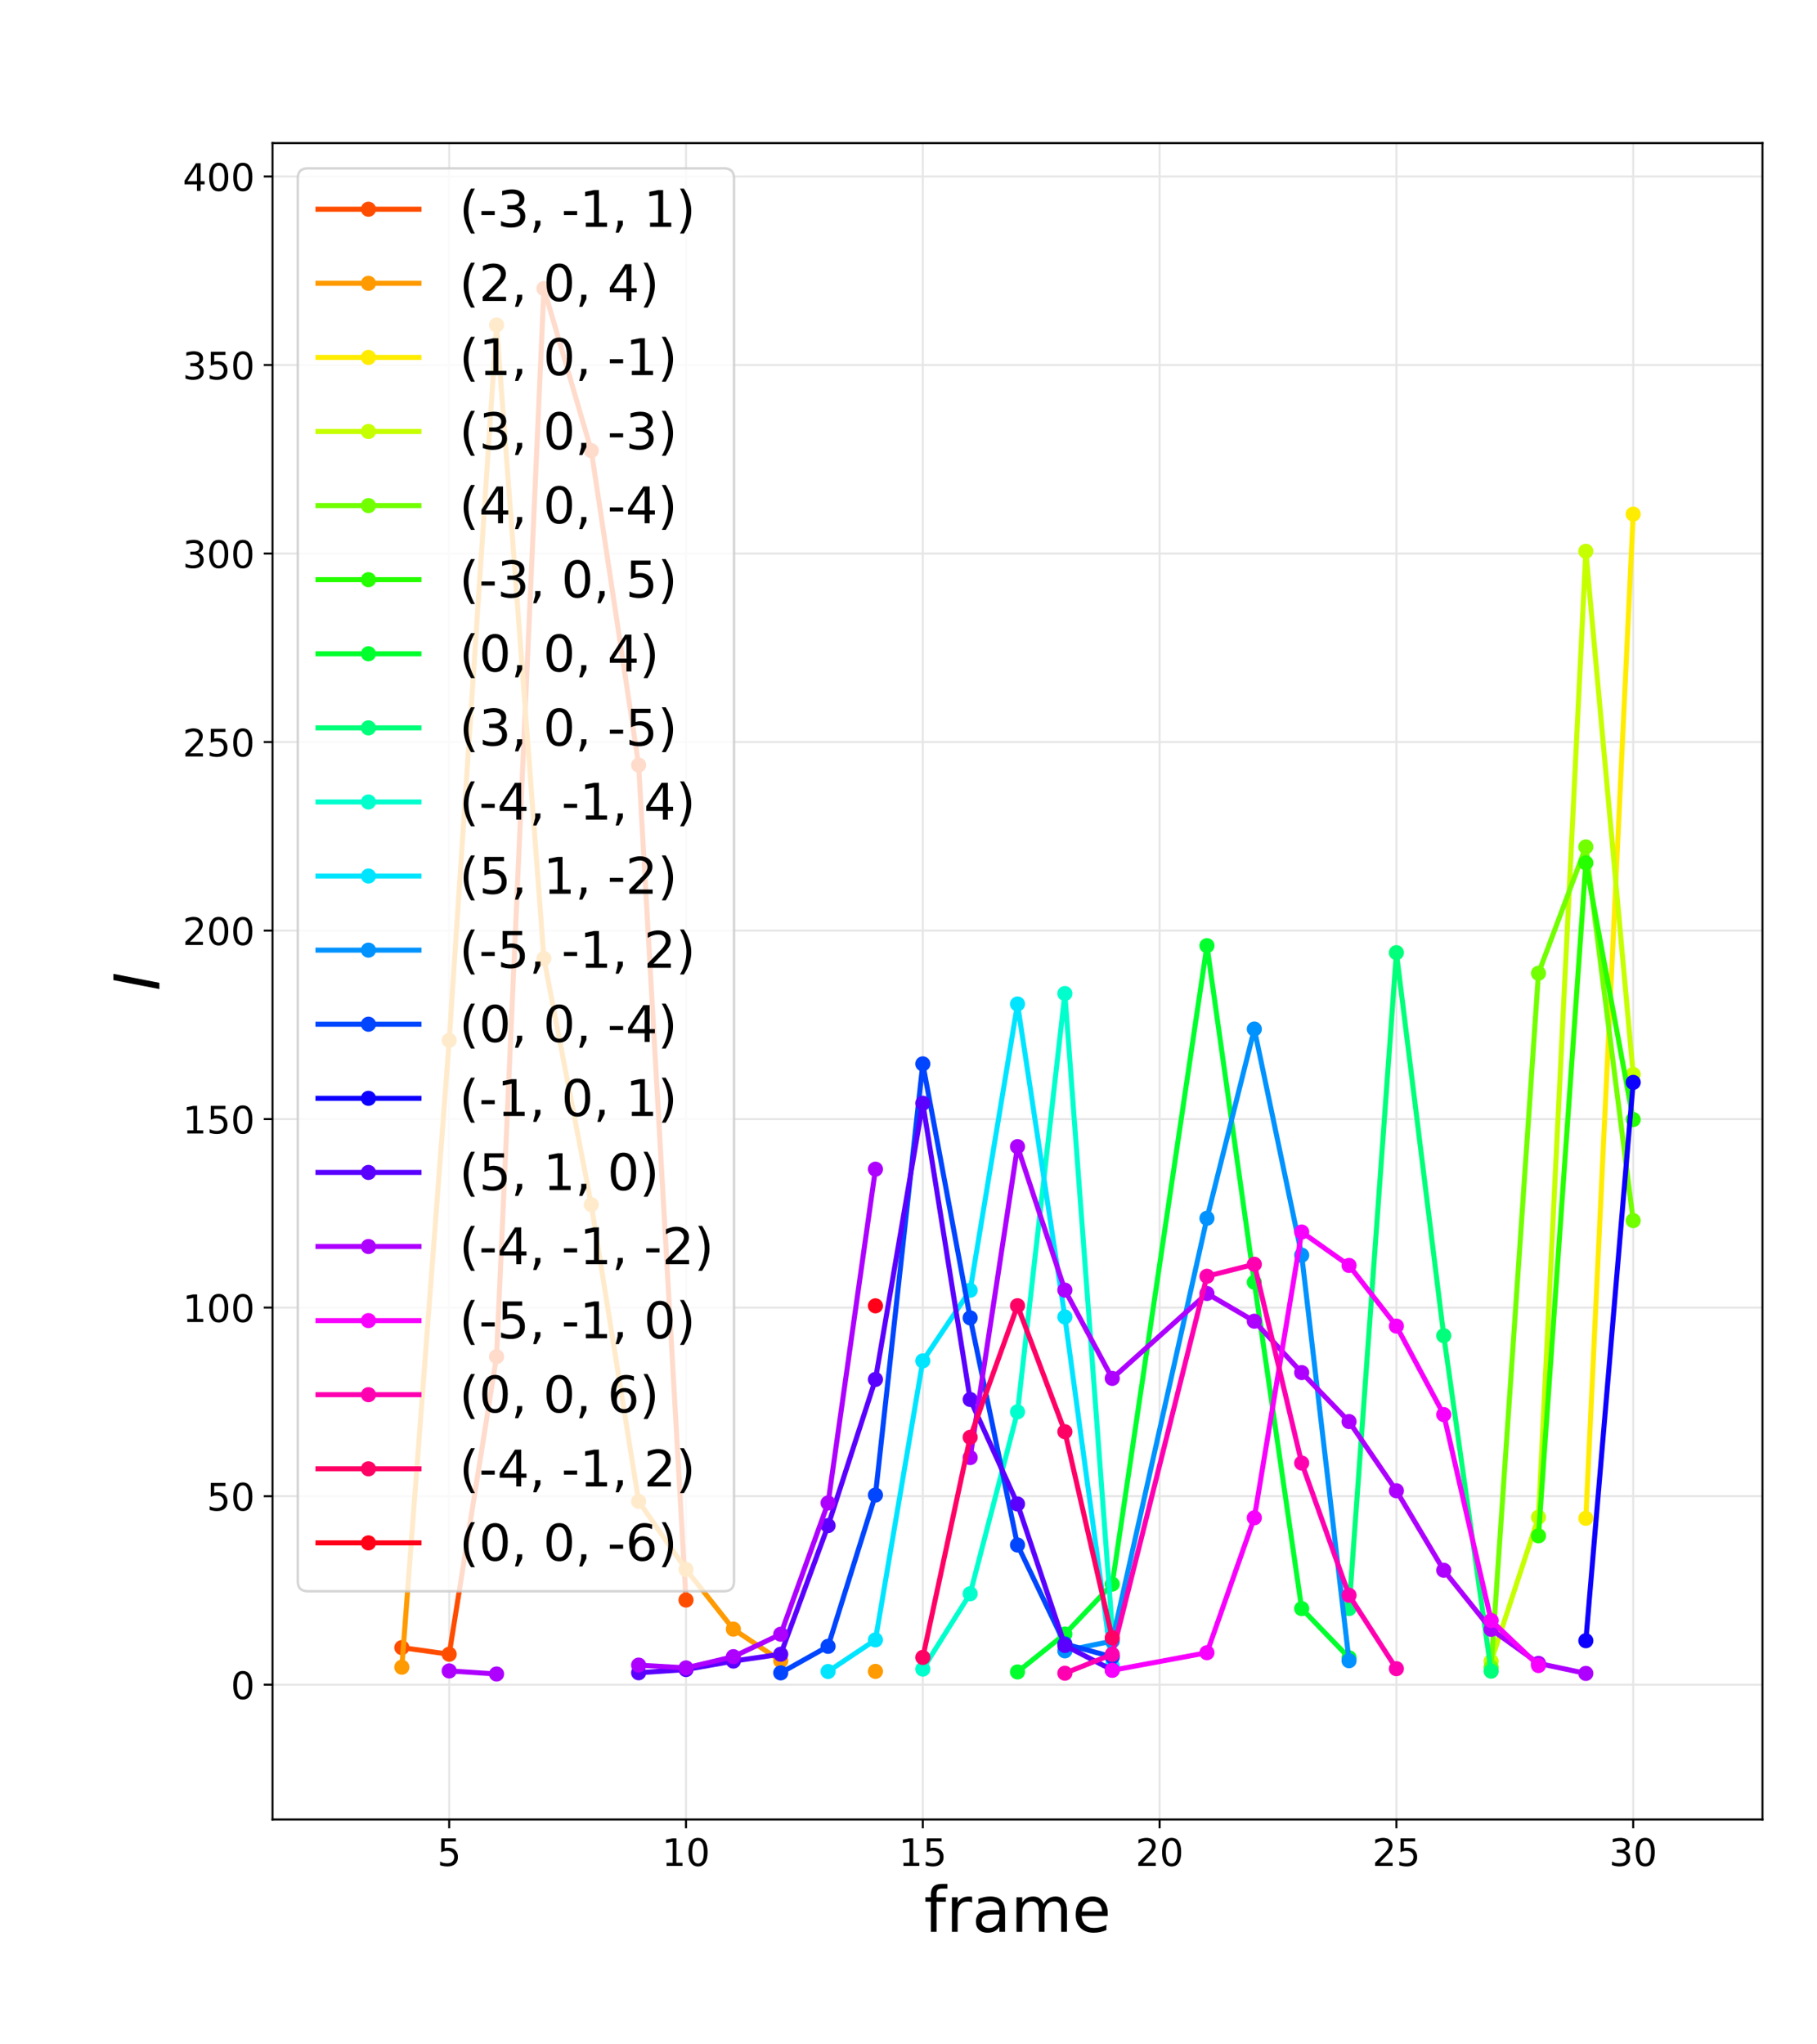 <?xml version="1.0" encoding="utf-8" standalone="no"?>
<!DOCTYPE svg PUBLIC "-//W3C//DTD SVG 1.1//EN"
  "http://www.w3.org/Graphics/SVG/1.1/DTD/svg11.dtd">
<!-- Created with matplotlib (https://matplotlib.org/) -->
<svg height="810pt" version="1.1" viewBox="0 0 720 810" width="720pt" xmlns="http://www.w3.org/2000/svg" xmlns:xlink="http://www.w3.org/1999/xlink">
 <defs>
  <style type="text/css">*{stroke-linecap:butt;stroke-linejoin:round;}</style>
 </defs>
 <g id="figure_1">
  <g id="patch_1">
   <path d="M 0 810 
L 720 810 
L 720 0 
L 0 0 
z
" style="fill:#ffffff;"/>
  </g>
  <g id="axes_1">
   <g id="patch_2">
    <path d="M 108 720.9 
L 698.4 720.9 
L 698.4 56.7 
L 108 56.7 
z
" style="fill:#ffffff;"/>
   </g>
   <g id="matplotlib.axis_1">
    <g id="xtick_1">
     <g id="line2d_1">
      <path clip-path="url(#pebaf4aea95)" d="M 178 720.9 
L 178 56.7 
" style="fill:none;stroke:#e6e6e6;stroke-linecap:square;stroke-width:0.8;"/>
     </g>
     <g id="line2d_2">
      <defs>
       <path d="M 0 0 
L 0 3.5 
" id="mc95b2983df" style="stroke:#000000;stroke-width:0.8;"/>
      </defs>
      <g>
       <use style="stroke:#000000;stroke-width:0.8;" x="178" xlink:href="#mc95b2983df" y="720.9"/>
      </g>
     </g>
     <g id="text_1">
      <!-- 5 -->
      <g transform="translate(173.228 739.298)scale(0.15 -0.15)">
       <defs>
        <path d="M 10.797 72.906 
L 49.516 72.906 
L 49.516 64.594 
L 19.828 64.594 
L 19.828 46.734 
Q 21.969 47.469 24.109 47.828 
Q 26.266 48.188 28.422 48.188 
Q 40.625 48.188 47.75 41.5 
Q 54.891 34.812 54.891 23.391 
Q 54.891 11.625 47.562 5.094 
Q 40.234 -1.422 26.906 -1.422 
Q 22.312 -1.422 17.547 -0.641 
Q 12.797 0.141 7.719 1.703 
L 7.719 11.625 
Q 12.109 9.234 16.797 8.062 
Q 21.484 6.891 26.703 6.891 
Q 35.156 6.891 40.078 11.328 
Q 45.016 15.766 45.016 23.391 
Q 45.016 31 40.078 35.438 
Q 35.156 39.891 26.703 39.891 
Q 22.75 39.891 18.812 39.016 
Q 14.891 38.141 10.797 36.281 
z
" id="DejaVuSans-53"/>
       </defs>
       <use xlink:href="#DejaVuSans-53"/>
      </g>
     </g>
    </g>
    <g id="xtick_2">
     <g id="line2d_3">
      <path clip-path="url(#pebaf4aea95)" d="M 271.833 720.9 
L 271.833 56.7 
" style="fill:none;stroke:#e6e6e6;stroke-linecap:square;stroke-width:0.8;"/>
     </g>
     <g id="line2d_4">
      <g>
       <use style="stroke:#000000;stroke-width:0.8;" x="271.833" xlink:href="#mc95b2983df" y="720.9"/>
      </g>
     </g>
     <g id="text_2">
      <!-- 10 -->
      <g transform="translate(262.289 739.298)scale(0.15 -0.15)">
       <defs>
        <path d="M 12.406 8.297 
L 28.516 8.297 
L 28.516 63.922 
L 10.984 60.406 
L 10.984 69.391 
L 28.422 72.906 
L 38.281 72.906 
L 38.281 8.297 
L 54.391 8.297 
L 54.391 0 
L 12.406 0 
z
" id="DejaVuSans-49"/>
        <path d="M 31.781 66.406 
Q 24.172 66.406 20.328 58.906 
Q 16.5 51.422 16.5 36.375 
Q 16.5 21.391 20.328 13.891 
Q 24.172 6.391 31.781 6.391 
Q 39.453 6.391 43.281 13.891 
Q 47.125 21.391 47.125 36.375 
Q 47.125 51.422 43.281 58.906 
Q 39.453 66.406 31.781 66.406 
z
M 31.781 74.219 
Q 44.047 74.219 50.516 64.516 
Q 56.984 54.828 56.984 36.375 
Q 56.984 17.969 50.516 8.266 
Q 44.047 -1.422 31.781 -1.422 
Q 19.531 -1.422 13.062 8.266 
Q 6.594 17.969 6.594 36.375 
Q 6.594 54.828 13.062 64.516 
Q 19.531 74.219 31.781 74.219 
z
" id="DejaVuSans-48"/>
       </defs>
       <use xlink:href="#DejaVuSans-49"/>
       <use x="63.623" xlink:href="#DejaVuSans-48"/>
      </g>
     </g>
    </g>
    <g id="xtick_3">
     <g id="line2d_5">
      <path clip-path="url(#pebaf4aea95)" d="M 365.667 720.9 
L 365.667 56.7 
" style="fill:none;stroke:#e6e6e6;stroke-linecap:square;stroke-width:0.8;"/>
     </g>
     <g id="line2d_6">
      <g>
       <use style="stroke:#000000;stroke-width:0.8;" x="365.667" xlink:href="#mc95b2983df" y="720.9"/>
      </g>
     </g>
     <g id="text_3">
      <!-- 15 -->
      <g transform="translate(356.123 739.298)scale(0.15 -0.15)">
       <use xlink:href="#DejaVuSans-49"/>
       <use x="63.623" xlink:href="#DejaVuSans-53"/>
      </g>
     </g>
    </g>
    <g id="xtick_4">
     <g id="line2d_7">
      <path clip-path="url(#pebaf4aea95)" d="M 459.5 720.9 
L 459.5 56.7 
" style="fill:none;stroke:#e6e6e6;stroke-linecap:square;stroke-width:0.8;"/>
     </g>
     <g id="line2d_8">
      <g>
       <use style="stroke:#000000;stroke-width:0.8;" x="459.5" xlink:href="#mc95b2983df" y="720.9"/>
      </g>
     </g>
     <g id="text_4">
      <!-- 20 -->
      <g transform="translate(449.956 739.298)scale(0.15 -0.15)">
       <defs>
        <path d="M 19.188 8.297 
L 53.609 8.297 
L 53.609 0 
L 7.328 0 
L 7.328 8.297 
Q 12.938 14.109 22.625 23.891 
Q 32.328 33.688 34.812 36.531 
Q 39.547 41.844 41.422 45.531 
Q 43.312 49.219 43.312 52.781 
Q 43.312 58.594 39.234 62.25 
Q 35.156 65.922 28.609 65.922 
Q 23.969 65.922 18.812 64.312 
Q 13.672 62.703 7.812 59.422 
L 7.812 69.391 
Q 13.766 71.781 18.938 73 
Q 24.125 74.219 28.422 74.219 
Q 39.75 74.219 46.484 68.547 
Q 53.219 62.891 53.219 53.422 
Q 53.219 48.922 51.531 44.891 
Q 49.859 40.875 45.406 35.406 
Q 44.188 33.984 37.641 27.219 
Q 31.109 20.453 19.188 8.297 
z
" id="DejaVuSans-50"/>
       </defs>
       <use xlink:href="#DejaVuSans-50"/>
       <use x="63.623" xlink:href="#DejaVuSans-48"/>
      </g>
     </g>
    </g>
    <g id="xtick_5">
     <g id="line2d_9">
      <path clip-path="url(#pebaf4aea95)" d="M 553.334 720.9 
L 553.334 56.7 
" style="fill:none;stroke:#e6e6e6;stroke-linecap:square;stroke-width:0.8;"/>
     </g>
     <g id="line2d_10">
      <g>
       <use style="stroke:#000000;stroke-width:0.8;" x="553.334" xlink:href="#mc95b2983df" y="720.9"/>
      </g>
     </g>
     <g id="text_5">
      <!-- 25 -->
      <g transform="translate(543.79 739.298)scale(0.15 -0.15)">
       <use xlink:href="#DejaVuSans-50"/>
       <use x="63.623" xlink:href="#DejaVuSans-53"/>
      </g>
     </g>
    </g>
    <g id="xtick_6">
     <g id="line2d_11">
      <path clip-path="url(#pebaf4aea95)" d="M 647.167 720.9 
L 647.167 56.7 
" style="fill:none;stroke:#e6e6e6;stroke-linecap:square;stroke-width:0.8;"/>
     </g>
     <g id="line2d_12">
      <g>
       <use style="stroke:#000000;stroke-width:0.8;" x="647.167" xlink:href="#mc95b2983df" y="720.9"/>
      </g>
     </g>
     <g id="text_6">
      <!-- 30 -->
      <g transform="translate(637.623 739.298)scale(0.15 -0.15)">
       <defs>
        <path d="M 40.578 39.312 
Q 47.656 37.797 51.625 33 
Q 55.609 28.219 55.609 21.188 
Q 55.609 10.406 48.188 4.484 
Q 40.766 -1.422 27.094 -1.422 
Q 22.516 -1.422 17.656 -0.516 
Q 12.797 0.391 7.625 2.203 
L 7.625 11.719 
Q 11.719 9.328 16.594 8.109 
Q 21.484 6.891 26.812 6.891 
Q 36.078 6.891 40.938 10.547 
Q 45.797 14.203 45.797 21.188 
Q 45.797 27.641 41.281 31.266 
Q 36.766 34.906 28.719 34.906 
L 20.219 34.906 
L 20.219 43.016 
L 29.109 43.016 
Q 36.375 43.016 40.234 45.922 
Q 44.094 48.828 44.094 54.297 
Q 44.094 59.906 40.109 62.906 
Q 36.141 65.922 28.719 65.922 
Q 24.656 65.922 20.016 65.031 
Q 15.375 64.156 9.812 62.312 
L 9.812 71.094 
Q 15.438 72.656 20.344 73.438 
Q 25.25 74.219 29.594 74.219 
Q 40.828 74.219 47.359 69.109 
Q 53.906 64.016 53.906 55.328 
Q 53.906 49.266 50.438 45.094 
Q 46.969 40.922 40.578 39.312 
z
" id="DejaVuSans-51"/>
       </defs>
       <use xlink:href="#DejaVuSans-51"/>
       <use x="63.623" xlink:href="#DejaVuSans-48"/>
      </g>
     </g>
    </g>
    <g id="text_7">
     <!-- frame -->
     <g transform="translate(366.134 765.413)scale(0.25 -0.25)">
      <defs>
       <path d="M 37.109 75.984 
L 37.109 68.5 
L 28.516 68.5 
Q 23.688 68.5 21.797 66.547 
Q 19.922 64.594 19.922 59.516 
L 19.922 54.688 
L 34.719 54.688 
L 34.719 47.703 
L 19.922 47.703 
L 19.922 0 
L 10.891 0 
L 10.891 47.703 
L 2.297 47.703 
L 2.297 54.688 
L 10.891 54.688 
L 10.891 58.5 
Q 10.891 67.625 15.141 71.797 
Q 19.391 75.984 28.609 75.984 
z
" id="DejaVuSans-102"/>
       <path d="M 41.109 46.297 
Q 39.594 47.172 37.812 47.578 
Q 36.031 48 33.891 48 
Q 26.266 48 22.188 43.047 
Q 18.109 38.094 18.109 28.812 
L 18.109 0 
L 9.078 0 
L 9.078 54.688 
L 18.109 54.688 
L 18.109 46.188 
Q 20.953 51.172 25.484 53.578 
Q 30.031 56 36.531 56 
Q 37.453 56 38.578 55.875 
Q 39.703 55.766 41.062 55.516 
z
" id="DejaVuSans-114"/>
       <path d="M 34.281 27.484 
Q 23.391 27.484 19.188 25 
Q 14.984 22.516 14.984 16.5 
Q 14.984 11.719 18.141 8.906 
Q 21.297 6.109 26.703 6.109 
Q 34.188 6.109 38.703 11.406 
Q 43.219 16.703 43.219 25.484 
L 43.219 27.484 
z
M 52.203 31.203 
L 52.203 0 
L 43.219 0 
L 43.219 8.297 
Q 40.141 3.328 35.547 0.953 
Q 30.953 -1.422 24.312 -1.422 
Q 15.922 -1.422 10.953 3.297 
Q 6 8.016 6 15.922 
Q 6 25.141 12.172 29.828 
Q 18.359 34.516 30.609 34.516 
L 43.219 34.516 
L 43.219 35.406 
Q 43.219 41.609 39.141 45 
Q 35.062 48.391 27.688 48.391 
Q 23 48.391 18.547 47.266 
Q 14.109 46.141 10.016 43.891 
L 10.016 52.203 
Q 14.938 54.109 19.578 55.047 
Q 24.219 56 28.609 56 
Q 40.484 56 46.344 49.844 
Q 52.203 43.703 52.203 31.203 
z
" id="DejaVuSans-97"/>
       <path d="M 52 44.188 
Q 55.375 50.25 60.062 53.125 
Q 64.75 56 71.094 56 
Q 79.641 56 84.281 50.016 
Q 88.922 44.047 88.922 33.016 
L 88.922 0 
L 79.891 0 
L 79.891 32.719 
Q 79.891 40.578 77.094 44.375 
Q 74.312 48.188 68.609 48.188 
Q 61.625 48.188 57.562 43.547 
Q 53.516 38.922 53.516 30.906 
L 53.516 0 
L 44.484 0 
L 44.484 32.719 
Q 44.484 40.625 41.703 44.406 
Q 38.922 48.188 33.109 48.188 
Q 26.219 48.188 22.156 43.531 
Q 18.109 38.875 18.109 30.906 
L 18.109 0 
L 9.078 0 
L 9.078 54.688 
L 18.109 54.688 
L 18.109 46.188 
Q 21.188 51.219 25.484 53.609 
Q 29.781 56 35.688 56 
Q 41.656 56 45.828 52.969 
Q 50 49.953 52 44.188 
z
" id="DejaVuSans-109"/>
       <path d="M 56.203 29.594 
L 56.203 25.203 
L 14.891 25.203 
Q 15.484 15.922 20.484 11.062 
Q 25.484 6.203 34.422 6.203 
Q 39.594 6.203 44.453 7.469 
Q 49.312 8.734 54.109 11.281 
L 54.109 2.781 
Q 49.266 0.734 44.188 -0.344 
Q 39.109 -1.422 33.891 -1.422 
Q 20.797 -1.422 13.156 6.188 
Q 5.516 13.812 5.516 26.812 
Q 5.516 40.234 12.766 48.109 
Q 20.016 56 32.328 56 
Q 43.359 56 49.781 48.891 
Q 56.203 41.797 56.203 29.594 
z
M 47.219 32.234 
Q 47.125 39.594 43.094 43.984 
Q 39.062 48.391 32.422 48.391 
Q 24.906 48.391 20.391 44.141 
Q 15.875 39.891 15.188 32.172 
z
" id="DejaVuSans-101"/>
      </defs>
      <use xlink:href="#DejaVuSans-102"/>
      <use x="35.205" xlink:href="#DejaVuSans-114"/>
      <use x="76.318" xlink:href="#DejaVuSans-97"/>
      <use x="137.598" xlink:href="#DejaVuSans-109"/>
      <use x="235.01" xlink:href="#DejaVuSans-101"/>
     </g>
    </g>
   </g>
   <g id="matplotlib.axis_2">
    <g id="ytick_1">
     <g id="line2d_13">
      <path clip-path="url(#pebaf4aea95)" d="M 108 667.491 
L 698.4 667.491 
" style="fill:none;stroke:#e6e6e6;stroke-linecap:square;stroke-width:0.8;"/>
     </g>
     <g id="line2d_14">
      <defs>
       <path d="M 0 0 
L -3.5 0 
" id="me01d3e26eb" style="stroke:#000000;stroke-width:0.8;"/>
      </defs>
      <g>
       <use style="stroke:#000000;stroke-width:0.8;" x="108" xlink:href="#me01d3e26eb" y="667.491"/>
      </g>
     </g>
     <g id="text_8">
      <!-- 0 -->
      <g transform="translate(91.456 673.189)scale(0.15 -0.15)">
       <use xlink:href="#DejaVuSans-48"/>
      </g>
     </g>
    </g>
    <g id="ytick_2">
     <g id="line2d_15">
      <path clip-path="url(#pebaf4aea95)" d="M 108 592.795 
L 698.4 592.795 
" style="fill:none;stroke:#e6e6e6;stroke-linecap:square;stroke-width:0.8;"/>
     </g>
     <g id="line2d_16">
      <g>
       <use style="stroke:#000000;stroke-width:0.8;" x="108" xlink:href="#me01d3e26eb" y="592.795"/>
      </g>
     </g>
     <g id="text_9">
      <!-- 50 -->
      <g transform="translate(81.912 598.493)scale(0.15 -0.15)">
       <use xlink:href="#DejaVuSans-53"/>
       <use x="63.623" xlink:href="#DejaVuSans-48"/>
      </g>
     </g>
    </g>
    <g id="ytick_3">
     <g id="line2d_17">
      <path clip-path="url(#pebaf4aea95)" d="M 108 518.099 
L 698.4 518.099 
" style="fill:none;stroke:#e6e6e6;stroke-linecap:square;stroke-width:0.8;"/>
     </g>
     <g id="line2d_18">
      <g>
       <use style="stroke:#000000;stroke-width:0.8;" x="108" xlink:href="#me01d3e26eb" y="518.099"/>
      </g>
     </g>
     <g id="text_10">
      <!-- 100 -->
      <g transform="translate(72.369 523.798)scale(0.15 -0.15)">
       <use xlink:href="#DejaVuSans-49"/>
       <use x="63.623" xlink:href="#DejaVuSans-48"/>
       <use x="127.246" xlink:href="#DejaVuSans-48"/>
      </g>
     </g>
    </g>
    <g id="ytick_4">
     <g id="line2d_19">
      <path clip-path="url(#pebaf4aea95)" d="M 108 443.403 
L 698.4 443.403 
" style="fill:none;stroke:#e6e6e6;stroke-linecap:square;stroke-width:0.8;"/>
     </g>
     <g id="line2d_20">
      <g>
       <use style="stroke:#000000;stroke-width:0.8;" x="108" xlink:href="#me01d3e26eb" y="443.403"/>
      </g>
     </g>
     <g id="text_11">
      <!-- 150 -->
      <g transform="translate(72.369 449.102)scale(0.15 -0.15)">
       <use xlink:href="#DejaVuSans-49"/>
       <use x="63.623" xlink:href="#DejaVuSans-53"/>
       <use x="127.246" xlink:href="#DejaVuSans-48"/>
      </g>
     </g>
    </g>
    <g id="ytick_5">
     <g id="line2d_21">
      <path clip-path="url(#pebaf4aea95)" d="M 108 368.707 
L 698.4 368.707 
" style="fill:none;stroke:#e6e6e6;stroke-linecap:square;stroke-width:0.8;"/>
     </g>
     <g id="line2d_22">
      <g>
       <use style="stroke:#000000;stroke-width:0.8;" x="108" xlink:href="#me01d3e26eb" y="368.707"/>
      </g>
     </g>
     <g id="text_12">
      <!-- 200 -->
      <g transform="translate(72.369 374.406)scale(0.15 -0.15)">
       <use xlink:href="#DejaVuSans-50"/>
       <use x="63.623" xlink:href="#DejaVuSans-48"/>
       <use x="127.246" xlink:href="#DejaVuSans-48"/>
      </g>
     </g>
    </g>
    <g id="ytick_6">
     <g id="line2d_23">
      <path clip-path="url(#pebaf4aea95)" d="M 108 294.011 
L 698.4 294.011 
" style="fill:none;stroke:#e6e6e6;stroke-linecap:square;stroke-width:0.8;"/>
     </g>
     <g id="line2d_24">
      <g>
       <use style="stroke:#000000;stroke-width:0.8;" x="108" xlink:href="#me01d3e26eb" y="294.011"/>
      </g>
     </g>
     <g id="text_13">
      <!-- 250 -->
      <g transform="translate(72.369 299.71)scale(0.15 -0.15)">
       <use xlink:href="#DejaVuSans-50"/>
       <use x="63.623" xlink:href="#DejaVuSans-53"/>
       <use x="127.246" xlink:href="#DejaVuSans-48"/>
      </g>
     </g>
    </g>
    <g id="ytick_7">
     <g id="line2d_25">
      <path clip-path="url(#pebaf4aea95)" d="M 108 219.315 
L 698.4 219.315 
" style="fill:none;stroke:#e6e6e6;stroke-linecap:square;stroke-width:0.8;"/>
     </g>
     <g id="line2d_26">
      <g>
       <use style="stroke:#000000;stroke-width:0.8;" x="108" xlink:href="#me01d3e26eb" y="219.315"/>
      </g>
     </g>
     <g id="text_14">
      <!-- 300 -->
      <g transform="translate(72.369 225.014)scale(0.15 -0.15)">
       <use xlink:href="#DejaVuSans-51"/>
       <use x="63.623" xlink:href="#DejaVuSans-48"/>
       <use x="127.246" xlink:href="#DejaVuSans-48"/>
      </g>
     </g>
    </g>
    <g id="ytick_8">
     <g id="line2d_27">
      <path clip-path="url(#pebaf4aea95)" d="M 108 144.619 
L 698.4 144.619 
" style="fill:none;stroke:#e6e6e6;stroke-linecap:square;stroke-width:0.8;"/>
     </g>
     <g id="line2d_28">
      <g>
       <use style="stroke:#000000;stroke-width:0.8;" x="108" xlink:href="#me01d3e26eb" y="144.619"/>
      </g>
     </g>
     <g id="text_15">
      <!-- 350 -->
      <g transform="translate(72.369 150.318)scale(0.15 -0.15)">
       <use xlink:href="#DejaVuSans-51"/>
       <use x="63.623" xlink:href="#DejaVuSans-53"/>
       <use x="127.246" xlink:href="#DejaVuSans-48"/>
      </g>
     </g>
    </g>
    <g id="ytick_9">
     <g id="line2d_29">
      <path clip-path="url(#pebaf4aea95)" d="M 108 69.923 
L 698.4 69.923 
" style="fill:none;stroke:#e6e6e6;stroke-linecap:square;stroke-width:0.8;"/>
     </g>
     <g id="line2d_30">
      <g>
       <use style="stroke:#000000;stroke-width:0.8;" x="108" xlink:href="#me01d3e26eb" y="69.923"/>
      </g>
     </g>
     <g id="text_16">
      <!-- 400 -->
      <g transform="translate(72.369 75.622)scale(0.15 -0.15)">
       <defs>
        <path d="M 37.797 64.312 
L 12.891 25.391 
L 37.797 25.391 
z
M 35.203 72.906 
L 47.609 72.906 
L 47.609 25.391 
L 58.016 25.391 
L 58.016 17.188 
L 47.609 17.188 
L 47.609 0 
L 37.797 0 
L 37.797 17.188 
L 4.891 17.188 
L 4.891 26.703 
z
" id="DejaVuSans-52"/>
       </defs>
       <use xlink:href="#DejaVuSans-52"/>
       <use x="63.623" xlink:href="#DejaVuSans-48"/>
       <use x="127.246" xlink:href="#DejaVuSans-48"/>
      </g>
     </g>
    </g>
    <g id="text_17">
     <!-- $I$ -->
     <g transform="translate(63.17 392.55)rotate(-90)scale(0.25 -0.25)">
      <defs>
       <path d="M 16.891 72.906 
L 26.812 72.906 
L 12.594 0 
L 2.688 0 
z
" id="DejaVuSans-Oblique-73"/>
      </defs>
      <use transform="translate(0 0.094)" xlink:href="#DejaVuSans-Oblique-73"/>
     </g>
    </g>
   </g>
   <g id="line2d_31">
    <path clip-path="url(#pebaf4aea95)" d="M 159.233 652.805 
L 178 655.42 
L 196.766 537.52 
L 215.533 114.337 
L 234.3 178.546 
L 253.066 303.124 
L 271.833 633.952 
" style="fill:none;stroke:#ff4d00;stroke-linecap:square;stroke-width:2;"/>
    <defs>
     <path d="M 0 2.5 
C 0.663 2.5 1.299 2.237 1.768 1.768 
C 2.237 1.299 2.5 0.663 2.5 0 
C 2.5 -0.663 2.237 -1.299 1.768 -1.768 
C 1.299 -2.237 0.663 -2.5 0 -2.5 
C -0.663 -2.5 -1.299 -2.237 -1.768 -1.768 
C -2.237 -1.299 -2.5 -0.663 -2.5 0 
C -2.5 0.663 -2.237 1.299 -1.768 1.768 
C -1.299 2.237 -0.663 2.5 0 2.5 
z
" id="mb0ea6f9b10" style="stroke:#ff4d00;"/>
    </defs>
    <g clip-path="url(#pebaf4aea95)">
     <use style="fill:#ff4d00;stroke:#ff4d00;" x="159.233" xlink:href="#mb0ea6f9b10" y="652.805"/>
     <use style="fill:#ff4d00;stroke:#ff4d00;" x="178" xlink:href="#mb0ea6f9b10" y="655.42"/>
     <use style="fill:#ff4d00;stroke:#ff4d00;" x="196.766" xlink:href="#mb0ea6f9b10" y="537.52"/>
     <use style="fill:#ff4d00;stroke:#ff4d00;" x="215.533" xlink:href="#mb0ea6f9b10" y="114.337"/>
     <use style="fill:#ff4d00;stroke:#ff4d00;" x="234.3" xlink:href="#mb0ea6f9b10" y="178.546"/>
     <use style="fill:#ff4d00;stroke:#ff4d00;" x="253.066" xlink:href="#mb0ea6f9b10" y="303.124"/>
     <use style="fill:#ff4d00;stroke:#ff4d00;" x="271.833" xlink:href="#mb0ea6f9b10" y="633.952"/>
    </g>
   </g>
   <g id="line2d_32">
    <path clip-path="url(#pebaf4aea95)" d="M 159.233 660.559 
L 178 412.21 
L 196.766 128.783 
L 215.533 379.777 
L 234.3 477.315 
L 253.066 594.856 
L 271.833 621.821 
L 290.6 645.485 
L 309.367 658.034 
M 346.9 662.217 
" style="fill:none;stroke:#ff9a00;stroke-linecap:square;stroke-width:2;"/>
    <defs>
     <path d="M 0 2.5 
C 0.663 2.5 1.299 2.237 1.768 1.768 
C 2.237 1.299 2.5 0.663 2.5 0 
C 2.5 -0.663 2.237 -1.299 1.768 -1.768 
C 1.299 -2.237 0.663 -2.5 0 -2.5 
C -0.663 -2.5 -1.299 -2.237 -1.768 -1.768 
C -2.237 -1.299 -2.5 -0.663 -2.5 0 
C -2.5 0.663 -2.237 1.299 -1.768 1.768 
C -1.299 2.237 -0.663 2.5 0 2.5 
z
" id="m1897d5fe82" style="stroke:#ff9a00;"/>
    </defs>
    <g clip-path="url(#pebaf4aea95)">
     <use style="fill:#ff9a00;stroke:#ff9a00;" x="159.233" xlink:href="#m1897d5fe82" y="660.559"/>
     <use style="fill:#ff9a00;stroke:#ff9a00;" x="178" xlink:href="#m1897d5fe82" y="412.21"/>
     <use style="fill:#ff9a00;stroke:#ff9a00;" x="196.766" xlink:href="#m1897d5fe82" y="128.783"/>
     <use style="fill:#ff9a00;stroke:#ff9a00;" x="215.533" xlink:href="#m1897d5fe82" y="379.777"/>
     <use style="fill:#ff9a00;stroke:#ff9a00;" x="234.3" xlink:href="#m1897d5fe82" y="477.315"/>
     <use style="fill:#ff9a00;stroke:#ff9a00;" x="253.066" xlink:href="#m1897d5fe82" y="594.856"/>
     <use style="fill:#ff9a00;stroke:#ff9a00;" x="271.833" xlink:href="#m1897d5fe82" y="621.821"/>
     <use style="fill:#ff9a00;stroke:#ff9a00;" x="290.6" xlink:href="#m1897d5fe82" y="645.485"/>
     <use style="fill:#ff9a00;stroke:#ff9a00;" x="309.367" xlink:href="#m1897d5fe82" y="658.034"/>
     <use style="fill:#ff9a00;stroke:#ff9a00;" x="346.9" xlink:href="#m1897d5fe82" y="662.217"/>
    </g>
   </g>
   <g id="line2d_33">
    <path clip-path="url(#pebaf4aea95)" d="M 628.4 601.579 
L 647.167 203.703 
" style="fill:none;stroke:#ffec00;stroke-linecap:square;stroke-width:2;"/>
    <defs>
     <path d="M 0 2.5 
C 0.663 2.5 1.299 2.237 1.768 1.768 
C 2.237 1.299 2.5 0.663 2.5 0 
C 2.5 -0.663 2.237 -1.299 1.768 -1.768 
C 1.299 -2.237 0.663 -2.5 0 -2.5 
C -0.663 -2.5 -1.299 -2.237 -1.768 -1.768 
C -2.237 -1.299 -2.5 -0.663 -2.5 0 
C -2.5 0.663 -2.237 1.299 -1.768 1.768 
C -1.299 2.237 -0.663 2.5 0 2.5 
z
" id="mce8d3ea5ba" style="stroke:#ffec00;"/>
    </defs>
    <g clip-path="url(#pebaf4aea95)">
     <use style="fill:#ffec00;stroke:#ffec00;" x="628.4" xlink:href="#mce8d3ea5ba" y="601.579"/>
     <use style="fill:#ffec00;stroke:#ffec00;" x="647.167" xlink:href="#mce8d3ea5ba" y="203.703"/>
    </g>
   </g>
   <g id="line2d_34">
    <path clip-path="url(#pebaf4aea95)" d="M 590.867 658.213 
L 609.634 601.131 
L 628.4 218.419 
L 647.167 425.685 
" style="fill:none;stroke:#c5ff00;stroke-linecap:square;stroke-width:2;"/>
    <defs>
     <path d="M 0 2.5 
C 0.663 2.5 1.299 2.237 1.768 1.768 
C 2.237 1.299 2.5 0.663 2.5 0 
C 2.5 -0.663 2.237 -1.299 1.768 -1.768 
C 1.299 -2.237 0.663 -2.5 0 -2.5 
C -0.663 -2.5 -1.299 -2.237 -1.768 -1.768 
C -2.237 -1.299 -2.5 -0.663 -2.5 0 
C -2.5 0.663 -2.237 1.299 -1.768 1.768 
C -1.299 2.237 -0.663 2.5 0 2.5 
z
" id="mb360ec6d21" style="stroke:#c5ff00;"/>
    </defs>
    <g clip-path="url(#pebaf4aea95)">
     <use style="fill:#c5ff00;stroke:#c5ff00;" x="590.867" xlink:href="#mb360ec6d21" y="658.213"/>
     <use style="fill:#c5ff00;stroke:#c5ff00;" x="609.634" xlink:href="#mb360ec6d21" y="601.131"/>
     <use style="fill:#c5ff00;stroke:#c5ff00;" x="628.4" xlink:href="#mb360ec6d21" y="218.419"/>
     <use style="fill:#c5ff00;stroke:#c5ff00;" x="647.167" xlink:href="#mb360ec6d21" y="425.685"/>
    </g>
   </g>
   <g id="line2d_35">
    <path clip-path="url(#pebaf4aea95)" d="M 590.867 660.634 
L 609.634 385.618 
L 628.4 335.542 
L 647.167 483.619 
" style="fill:none;stroke:#72ff00;stroke-linecap:square;stroke-width:2;"/>
    <defs>
     <path d="M 0 2.5 
C 0.663 2.5 1.299 2.237 1.768 1.768 
C 2.237 1.299 2.5 0.663 2.5 0 
C 2.5 -0.663 2.237 -1.299 1.768 -1.768 
C 1.299 -2.237 0.663 -2.5 0 -2.5 
C -0.663 -2.5 -1.299 -2.237 -1.768 -1.768 
C -2.237 -1.299 -2.5 -0.663 -2.5 0 
C -2.5 0.663 -2.237 1.299 -1.768 1.768 
C -1.299 2.237 -0.663 2.5 0 2.5 
z
" id="mea756cf742" style="stroke:#72ff00;"/>
    </defs>
    <g clip-path="url(#pebaf4aea95)">
     <use style="fill:#72ff00;stroke:#72ff00;" x="590.867" xlink:href="#mea756cf742" y="660.634"/>
     <use style="fill:#72ff00;stroke:#72ff00;" x="609.634" xlink:href="#mea756cf742" y="385.618"/>
     <use style="fill:#72ff00;stroke:#72ff00;" x="628.4" xlink:href="#mea756cf742" y="335.542"/>
     <use style="fill:#72ff00;stroke:#72ff00;" x="647.167" xlink:href="#mea756cf742" y="483.619"/>
    </g>
   </g>
   <g id="line2d_36">
    <path clip-path="url(#pebaf4aea95)" d="M 609.634 608.511 
L 628.4 341.891 
L 647.167 443.582 
" style="fill:none;stroke:#25ff00;stroke-linecap:square;stroke-width:2;"/>
    <defs>
     <path d="M 0 2.5 
C 0.663 2.5 1.299 2.237 1.768 1.768 
C 2.237 1.299 2.5 0.663 2.5 0 
C 2.5 -0.663 2.237 -1.299 1.768 -1.768 
C 1.299 -2.237 0.663 -2.5 0 -2.5 
C -0.663 -2.5 -1.299 -2.237 -1.768 -1.768 
C -2.237 -1.299 -2.5 -0.663 -2.5 0 
C -2.5 0.663 -2.237 1.299 -1.768 1.768 
C -1.299 2.237 -0.663 2.5 0 2.5 
z
" id="m1859477820" style="stroke:#25ff00;"/>
    </defs>
    <g clip-path="url(#pebaf4aea95)">
     <use style="fill:#25ff00;stroke:#25ff00;" x="609.634" xlink:href="#m1859477820" y="608.511"/>
     <use style="fill:#25ff00;stroke:#25ff00;" x="628.4" xlink:href="#m1859477820" y="341.891"/>
     <use style="fill:#25ff00;stroke:#25ff00;" x="647.167" xlink:href="#m1859477820" y="443.582"/>
    </g>
   </g>
   <g id="line2d_37">
    <path clip-path="url(#pebaf4aea95)" d="M 403.2 662.441 
L 421.967 647.427 
L 440.733 627.648 
L 478.267 374.682 
L 497.033 508.045 
L 515.8 637.358 
L 534.567 656.824 
" style="fill:none;stroke:#00ff2d;stroke-linecap:square;stroke-width:2;"/>
    <defs>
     <path d="M 0 2.5 
C 0.663 2.5 1.299 2.237 1.768 1.768 
C 2.237 1.299 2.5 0.663 2.5 0 
C 2.5 -0.663 2.237 -1.299 1.768 -1.768 
C 1.299 -2.237 0.663 -2.5 0 -2.5 
C -0.663 -2.5 -1.299 -2.237 -1.768 -1.768 
C -2.237 -1.299 -2.5 -0.663 -2.5 0 
C -2.5 0.663 -2.237 1.299 -1.768 1.768 
C -1.299 2.237 -0.663 2.5 0 2.5 
z
" id="m7612170eb9" style="stroke:#00ff2d;"/>
    </defs>
    <g clip-path="url(#pebaf4aea95)">
     <use style="fill:#00ff2d;stroke:#00ff2d;" x="403.2" xlink:href="#m7612170eb9" y="662.441"/>
     <use style="fill:#00ff2d;stroke:#00ff2d;" x="421.967" xlink:href="#m7612170eb9" y="647.427"/>
     <use style="fill:#00ff2d;stroke:#00ff2d;" x="440.733" xlink:href="#m7612170eb9" y="627.648"/>
     <use style="fill:#00ff2d;stroke:#00ff2d;" x="478.267" xlink:href="#m7612170eb9" y="374.682"/>
     <use style="fill:#00ff2d;stroke:#00ff2d;" x="497.033" xlink:href="#m7612170eb9" y="508.045"/>
     <use style="fill:#00ff2d;stroke:#00ff2d;" x="515.8" xlink:href="#m7612170eb9" y="637.358"/>
     <use style="fill:#00ff2d;stroke:#00ff2d;" x="534.567" xlink:href="#m7612170eb9" y="656.824"/>
    </g>
   </g>
   <g id="line2d_38">
    <path clip-path="url(#pebaf4aea95)" d="M 534.567 637.343 
L 553.334 377.461 
L 572.1 529.213 
L 590.867 662.127 
" style="fill:none;stroke:#00ff7a;stroke-linecap:square;stroke-width:2;"/>
    <defs>
     <path d="M 0 2.5 
C 0.663 2.5 1.299 2.237 1.768 1.768 
C 2.237 1.299 2.5 0.663 2.5 0 
C 2.5 -0.663 2.237 -1.299 1.768 -1.768 
C 1.299 -2.237 0.663 -2.5 0 -2.5 
C -0.663 -2.5 -1.299 -2.237 -1.768 -1.768 
C -2.237 -1.299 -2.5 -0.663 -2.5 0 
C -2.5 0.663 -2.237 1.299 -1.768 1.768 
C -1.299 2.237 -0.663 2.5 0 2.5 
z
" id="m65416a7608" style="stroke:#00ff7a;"/>
    </defs>
    <g clip-path="url(#pebaf4aea95)">
     <use style="fill:#00ff7a;stroke:#00ff7a;" x="534.567" xlink:href="#m65416a7608" y="637.343"/>
     <use style="fill:#00ff7a;stroke:#00ff7a;" x="553.334" xlink:href="#m65416a7608" y="377.461"/>
     <use style="fill:#00ff7a;stroke:#00ff7a;" x="572.1" xlink:href="#m65416a7608" y="529.213"/>
     <use style="fill:#00ff7a;stroke:#00ff7a;" x="590.867" xlink:href="#m65416a7608" y="662.127"/>
    </g>
   </g>
   <g id="line2d_39">
    <path clip-path="url(#pebaf4aea95)" d="M 365.667 661.321 
L 384.433 631.457 
L 403.2 559.391 
L 421.967 393.655 
L 440.733 645.515 
" style="fill:none;stroke:#00ffcd;stroke-linecap:square;stroke-width:2;"/>
    <defs>
     <path d="M 0 2.5 
C 0.663 2.5 1.299 2.237 1.768 1.768 
C 2.237 1.299 2.5 0.663 2.5 0 
C 2.5 -0.663 2.237 -1.299 1.768 -1.768 
C 1.299 -2.237 0.663 -2.5 0 -2.5 
C -0.663 -2.5 -1.299 -2.237 -1.768 -1.768 
C -2.237 -1.299 -2.5 -0.663 -2.5 0 
C -2.5 0.663 -2.237 1.299 -1.768 1.768 
C -1.299 2.237 -0.663 2.5 0 2.5 
z
" id="m0b564fb544" style="stroke:#00ffcd;"/>
    </defs>
    <g clip-path="url(#pebaf4aea95)">
     <use style="fill:#00ffcd;stroke:#00ffcd;" x="365.667" xlink:href="#m0b564fb544" y="661.321"/>
     <use style="fill:#00ffcd;stroke:#00ffcd;" x="384.433" xlink:href="#m0b564fb544" y="631.457"/>
     <use style="fill:#00ffcd;stroke:#00ffcd;" x="403.2" xlink:href="#m0b564fb544" y="559.391"/>
     <use style="fill:#00ffcd;stroke:#00ffcd;" x="421.967" xlink:href="#m0b564fb544" y="393.655"/>
     <use style="fill:#00ffcd;stroke:#00ffcd;" x="440.733" xlink:href="#m0b564fb544" y="645.515"/>
    </g>
   </g>
   <g id="line2d_40">
    <path clip-path="url(#pebaf4aea95)" d="M 328.133 662.262 
L 346.9 649.743 
L 365.667 539.208 
L 384.433 511.227 
L 403.2 397.793 
L 421.967 521.804 
L 440.733 660.051 
" style="fill:none;stroke:#00e5ff;stroke-linecap:square;stroke-width:2;"/>
    <defs>
     <path d="M 0 2.5 
C 0.663 2.5 1.299 2.237 1.768 1.768 
C 2.237 1.299 2.5 0.663 2.5 0 
C 2.5 -0.663 2.237 -1.299 1.768 -1.768 
C 1.299 -2.237 0.663 -2.5 0 -2.5 
C -0.663 -2.5 -1.299 -2.237 -1.768 -1.768 
C -2.237 -1.299 -2.5 -0.663 -2.5 0 
C -2.5 0.663 -2.237 1.299 -1.768 1.768 
C -1.299 2.237 -0.663 2.5 0 2.5 
z
" id="m1702e2b875" style="stroke:#00e5ff;"/>
    </defs>
    <g clip-path="url(#pebaf4aea95)">
     <use style="fill:#00e5ff;stroke:#00e5ff;" x="328.133" xlink:href="#m1702e2b875" y="662.262"/>
     <use style="fill:#00e5ff;stroke:#00e5ff;" x="346.9" xlink:href="#m1702e2b875" y="649.743"/>
     <use style="fill:#00e5ff;stroke:#00e5ff;" x="365.667" xlink:href="#m1702e2b875" y="539.208"/>
     <use style="fill:#00e5ff;stroke:#00e5ff;" x="384.433" xlink:href="#m1702e2b875" y="511.227"/>
     <use style="fill:#00e5ff;stroke:#00e5ff;" x="403.2" xlink:href="#m1702e2b875" y="397.793"/>
     <use style="fill:#00e5ff;stroke:#00e5ff;" x="421.967" xlink:href="#m1702e2b875" y="521.804"/>
     <use style="fill:#00e5ff;stroke:#00e5ff;" x="440.733" xlink:href="#m1702e2b875" y="660.051"/>
    </g>
   </g>
   <g id="line2d_41">
    <path clip-path="url(#pebaf4aea95)" d="M 421.967 654.09 
L 440.733 650.206 
L 478.267 482.693 
L 497.033 407.728 
L 515.8 497.318 
L 534.567 657.989 
" style="fill:none;stroke:#0092ff;stroke-linecap:square;stroke-width:2;"/>
    <defs>
     <path d="M 0 2.5 
C 0.663 2.5 1.299 2.237 1.768 1.768 
C 2.237 1.299 2.5 0.663 2.5 0 
C 2.5 -0.663 2.237 -1.299 1.768 -1.768 
C 1.299 -2.237 0.663 -2.5 0 -2.5 
C -0.663 -2.5 -1.299 -2.237 -1.768 -1.768 
C -2.237 -1.299 -2.5 -0.663 -2.5 0 
C -2.5 0.663 -2.237 1.299 -1.768 1.768 
C -1.299 2.237 -0.663 2.5 0 2.5 
z
" id="m33e7834cda" style="stroke:#0092ff;"/>
    </defs>
    <g clip-path="url(#pebaf4aea95)">
     <use style="fill:#0092ff;stroke:#0092ff;" x="421.967" xlink:href="#m33e7834cda" y="654.09"/>
     <use style="fill:#0092ff;stroke:#0092ff;" x="440.733" xlink:href="#m33e7834cda" y="650.206"/>
     <use style="fill:#0092ff;stroke:#0092ff;" x="478.267" xlink:href="#m33e7834cda" y="482.693"/>
     <use style="fill:#0092ff;stroke:#0092ff;" x="497.033" xlink:href="#m33e7834cda" y="407.728"/>
     <use style="fill:#0092ff;stroke:#0092ff;" x="515.8" xlink:href="#m33e7834cda" y="497.318"/>
     <use style="fill:#0092ff;stroke:#0092ff;" x="534.567" xlink:href="#m33e7834cda" y="657.989"/>
    </g>
   </g>
   <g id="line2d_42">
    <path clip-path="url(#pebaf4aea95)" d="M 309.367 662.815 
L 328.133 652.297 
L 346.9 592.346 
L 365.667 421.517 
L 384.433 522.162 
L 403.2 612.156 
L 421.967 651.356 
L 440.733 656.48 
" style="fill:none;stroke:#0045ff;stroke-linecap:square;stroke-width:2;"/>
    <defs>
     <path d="M 0 2.5 
C 0.663 2.5 1.299 2.237 1.768 1.768 
C 2.237 1.299 2.5 0.663 2.5 0 
C 2.5 -0.663 2.237 -1.299 1.768 -1.768 
C 1.299 -2.237 0.663 -2.5 0 -2.5 
C -0.663 -2.5 -1.299 -2.237 -1.768 -1.768 
C -2.237 -1.299 -2.5 -0.663 -2.5 0 
C -2.5 0.663 -2.237 1.299 -1.768 1.768 
C -1.299 2.237 -0.663 2.5 0 2.5 
z
" id="m5da17e9bb2" style="stroke:#0045ff;"/>
    </defs>
    <g clip-path="url(#pebaf4aea95)">
     <use style="fill:#0045ff;stroke:#0045ff;" x="309.367" xlink:href="#m5da17e9bb2" y="662.815"/>
     <use style="fill:#0045ff;stroke:#0045ff;" x="328.133" xlink:href="#m5da17e9bb2" y="652.297"/>
     <use style="fill:#0045ff;stroke:#0045ff;" x="346.9" xlink:href="#m5da17e9bb2" y="592.346"/>
     <use style="fill:#0045ff;stroke:#0045ff;" x="365.667" xlink:href="#m5da17e9bb2" y="421.517"/>
     <use style="fill:#0045ff;stroke:#0045ff;" x="384.433" xlink:href="#m5da17e9bb2" y="522.162"/>
     <use style="fill:#0045ff;stroke:#0045ff;" x="403.2" xlink:href="#m5da17e9bb2" y="612.156"/>
     <use style="fill:#0045ff;stroke:#0045ff;" x="421.967" xlink:href="#m5da17e9bb2" y="651.356"/>
     <use style="fill:#0045ff;stroke:#0045ff;" x="440.733" xlink:href="#m5da17e9bb2" y="656.48"/>
    </g>
   </g>
   <g id="line2d_43">
    <path clip-path="url(#pebaf4aea95)" d="M 628.4 650.072 
L 647.167 428.852 
" style="fill:none;stroke:#0e00ff;stroke-linecap:square;stroke-width:2;"/>
    <defs>
     <path d="M 0 2.5 
C 0.663 2.5 1.299 2.237 1.768 1.768 
C 2.237 1.299 2.5 0.663 2.5 0 
C 2.5 -0.663 2.237 -1.299 1.768 -1.768 
C 1.299 -2.237 0.663 -2.5 0 -2.5 
C -0.663 -2.5 -1.299 -2.237 -1.768 -1.768 
C -2.237 -1.299 -2.5 -0.663 -2.5 0 
C -2.5 0.663 -2.237 1.299 -1.768 1.768 
C -1.299 2.237 -0.663 2.5 0 2.5 
z
" id="m270c7f6750" style="stroke:#0e00ff;"/>
    </defs>
    <g clip-path="url(#pebaf4aea95)">
     <use style="fill:#0e00ff;stroke:#0e00ff;" x="628.4" xlink:href="#m270c7f6750" y="650.072"/>
     <use style="fill:#0e00ff;stroke:#0e00ff;" x="647.167" xlink:href="#m270c7f6750" y="428.852"/>
    </g>
   </g>
   <g id="line2d_44">
    <path clip-path="url(#pebaf4aea95)" d="M 253.066 662.77 
L 271.833 661.5 
L 290.6 658.139 
L 309.367 655.42 
L 328.133 604.462 
L 346.9 546.558 
L 365.667 437.128 
L 384.433 554.491 
L 403.2 595.887 
L 421.967 651.954 
L 440.733 661.694 
" style="fill:none;stroke:#5a00ff;stroke-linecap:square;stroke-width:2;"/>
    <defs>
     <path d="M 0 2.5 
C 0.663 2.5 1.299 2.237 1.768 1.768 
C 2.237 1.299 2.5 0.663 2.5 0 
C 2.5 -0.663 2.237 -1.299 1.768 -1.768 
C 1.299 -2.237 0.663 -2.5 0 -2.5 
C -0.663 -2.5 -1.299 -2.237 -1.768 -1.768 
C -2.237 -1.299 -2.5 -0.663 -2.5 0 
C -2.5 0.663 -2.237 1.299 -1.768 1.768 
C -1.299 2.237 -0.663 2.5 0 2.5 
z
" id="m1178f3951d" style="stroke:#5a00ff;"/>
    </defs>
    <g clip-path="url(#pebaf4aea95)">
     <use style="fill:#5a00ff;stroke:#5a00ff;" x="253.066" xlink:href="#m1178f3951d" y="662.77"/>
     <use style="fill:#5a00ff;stroke:#5a00ff;" x="271.833" xlink:href="#m1178f3951d" y="661.5"/>
     <use style="fill:#5a00ff;stroke:#5a00ff;" x="290.6" xlink:href="#m1178f3951d" y="658.139"/>
     <use style="fill:#5a00ff;stroke:#5a00ff;" x="309.367" xlink:href="#m1178f3951d" y="655.42"/>
     <use style="fill:#5a00ff;stroke:#5a00ff;" x="328.133" xlink:href="#m1178f3951d" y="604.462"/>
     <use style="fill:#5a00ff;stroke:#5a00ff;" x="346.9" xlink:href="#m1178f3951d" y="546.558"/>
     <use style="fill:#5a00ff;stroke:#5a00ff;" x="365.667" xlink:href="#m1178f3951d" y="437.128"/>
     <use style="fill:#5a00ff;stroke:#5a00ff;" x="384.433" xlink:href="#m1178f3951d" y="554.491"/>
     <use style="fill:#5a00ff;stroke:#5a00ff;" x="403.2" xlink:href="#m1178f3951d" y="595.887"/>
     <use style="fill:#5a00ff;stroke:#5a00ff;" x="421.967" xlink:href="#m1178f3951d" y="651.954"/>
     <use style="fill:#5a00ff;stroke:#5a00ff;" x="440.733" xlink:href="#m1178f3951d" y="661.694"/>
    </g>
   </g>
   <g id="line2d_45">
    <path clip-path="url(#pebaf4aea95)" d="M 178 662.038 
L 196.766 663.263 
M 253.066 659.737 
L 271.833 660.843 
L 290.6 656.391 
L 309.367 647.502 
L 328.133 595.484 
L 346.9 463.242 
M 384.433 577.512 
L 403.2 454.308 
L 421.967 511.167 
L 440.733 546.14 
L 478.267 512.496 
L 497.033 523.477 
L 515.8 543.839 
L 534.567 563.245 
L 553.334 590.658 
L 572.1 622.165 
L 590.867 645.56 
L 609.634 659.05 
L 628.4 663.024 
" style="fill:none;stroke:#ad00ff;stroke-linecap:square;stroke-width:2;"/>
    <defs>
     <path d="M 0 2.5 
C 0.663 2.5 1.299 2.237 1.768 1.768 
C 2.237 1.299 2.5 0.663 2.5 0 
C 2.5 -0.663 2.237 -1.299 1.768 -1.768 
C 1.299 -2.237 0.663 -2.5 0 -2.5 
C -0.663 -2.5 -1.299 -2.237 -1.768 -1.768 
C -2.237 -1.299 -2.5 -0.663 -2.5 0 
C -2.5 0.663 -2.237 1.299 -1.768 1.768 
C -1.299 2.237 -0.663 2.5 0 2.5 
z
" id="mfcc9ca535e" style="stroke:#ad00ff;"/>
    </defs>
    <g clip-path="url(#pebaf4aea95)">
     <use style="fill:#ad00ff;stroke:#ad00ff;" x="178" xlink:href="#mfcc9ca535e" y="662.038"/>
     <use style="fill:#ad00ff;stroke:#ad00ff;" x="196.766" xlink:href="#mfcc9ca535e" y="663.263"/>
     <use style="fill:#ad00ff;stroke:#ad00ff;" x="253.066" xlink:href="#mfcc9ca535e" y="659.737"/>
     <use style="fill:#ad00ff;stroke:#ad00ff;" x="271.833" xlink:href="#mfcc9ca535e" y="660.843"/>
     <use style="fill:#ad00ff;stroke:#ad00ff;" x="290.6" xlink:href="#mfcc9ca535e" y="656.391"/>
     <use style="fill:#ad00ff;stroke:#ad00ff;" x="309.367" xlink:href="#mfcc9ca535e" y="647.502"/>
     <use style="fill:#ad00ff;stroke:#ad00ff;" x="328.133" xlink:href="#mfcc9ca535e" y="595.484"/>
     <use style="fill:#ad00ff;stroke:#ad00ff;" x="346.9" xlink:href="#mfcc9ca535e" y="463.242"/>
     <use style="fill:#ad00ff;stroke:#ad00ff;" x="384.433" xlink:href="#mfcc9ca535e" y="577.512"/>
     <use style="fill:#ad00ff;stroke:#ad00ff;" x="403.2" xlink:href="#mfcc9ca535e" y="454.308"/>
     <use style="fill:#ad00ff;stroke:#ad00ff;" x="421.967" xlink:href="#mfcc9ca535e" y="511.167"/>
     <use style="fill:#ad00ff;stroke:#ad00ff;" x="440.733" xlink:href="#mfcc9ca535e" y="546.14"/>
     <use style="fill:#ad00ff;stroke:#ad00ff;" x="478.267" xlink:href="#mfcc9ca535e" y="512.496"/>
     <use style="fill:#ad00ff;stroke:#ad00ff;" x="497.033" xlink:href="#mfcc9ca535e" y="523.477"/>
     <use style="fill:#ad00ff;stroke:#ad00ff;" x="515.8" xlink:href="#mfcc9ca535e" y="543.839"/>
     <use style="fill:#ad00ff;stroke:#ad00ff;" x="534.567" xlink:href="#mfcc9ca535e" y="563.245"/>
     <use style="fill:#ad00ff;stroke:#ad00ff;" x="553.334" xlink:href="#mfcc9ca535e" y="590.658"/>
     <use style="fill:#ad00ff;stroke:#ad00ff;" x="572.1" xlink:href="#mfcc9ca535e" y="622.165"/>
     <use style="fill:#ad00ff;stroke:#ad00ff;" x="590.867" xlink:href="#mfcc9ca535e" y="645.56"/>
     <use style="fill:#ad00ff;stroke:#ad00ff;" x="609.634" xlink:href="#mfcc9ca535e" y="659.05"/>
     <use style="fill:#ad00ff;stroke:#ad00ff;" x="628.4" xlink:href="#mfcc9ca535e" y="663.024"/>
    </g>
   </g>
   <g id="line2d_46">
    <path clip-path="url(#pebaf4aea95)" d="M 440.733 661.799 
L 478.267 654.822 
L 497.033 601.37 
L 515.8 488.146 
L 534.567 501.382 
L 553.334 525.419 
L 572.1 560.481 
L 590.867 642.064 
L 609.634 659.901 
" style="fill:none;stroke:#f800fd;stroke-linecap:square;stroke-width:2;"/>
    <defs>
     <path d="M 0 2.5 
C 0.663 2.5 1.299 2.237 1.768 1.768 
C 2.237 1.299 2.5 0.663 2.5 0 
C 2.5 -0.663 2.237 -1.299 1.768 -1.768 
C 1.299 -2.237 0.663 -2.5 0 -2.5 
C -0.663 -2.5 -1.299 -2.237 -1.768 -1.768 
C -2.237 -1.299 -2.5 -0.663 -2.5 0 
C -2.5 0.663 -2.237 1.299 -1.768 1.768 
C -1.299 2.237 -0.663 2.5 0 2.5 
z
" id="m1a3de2c2db" style="stroke:#f800fd;"/>
    </defs>
    <g clip-path="url(#pebaf4aea95)">
     <use style="fill:#f800fd;stroke:#f800fd;" x="440.733" xlink:href="#m1a3de2c2db" y="661.799"/>
     <use style="fill:#f800fd;stroke:#f800fd;" x="478.267" xlink:href="#m1a3de2c2db" y="654.822"/>
     <use style="fill:#f800fd;stroke:#f800fd;" x="497.033" xlink:href="#m1a3de2c2db" y="601.37"/>
     <use style="fill:#f800fd;stroke:#f800fd;" x="515.8" xlink:href="#m1a3de2c2db" y="488.146"/>
     <use style="fill:#f800fd;stroke:#f800fd;" x="534.567" xlink:href="#m1a3de2c2db" y="501.382"/>
     <use style="fill:#f800fd;stroke:#f800fd;" x="553.334" xlink:href="#m1a3de2c2db" y="525.419"/>
     <use style="fill:#f800fd;stroke:#f800fd;" x="572.1" xlink:href="#m1a3de2c2db" y="560.481"/>
     <use style="fill:#f800fd;stroke:#f800fd;" x="590.867" xlink:href="#m1a3de2c2db" y="642.064"/>
     <use style="fill:#f800fd;stroke:#f800fd;" x="609.634" xlink:href="#m1a3de2c2db" y="659.901"/>
    </g>
   </g>
   <g id="line2d_47">
    <path clip-path="url(#pebaf4aea95)" d="M 421.967 662.949 
L 440.733 655.479 
L 478.267 505.669 
L 497.033 500.919 
L 515.8 579.678 
L 534.567 632.07 
L 553.334 661.156 
" style="fill:none;stroke:#ff00b1;stroke-linecap:square;stroke-width:2;"/>
    <defs>
     <path d="M 0 2.5 
C 0.663 2.5 1.299 2.237 1.768 1.768 
C 2.237 1.299 2.5 0.663 2.5 0 
C 2.5 -0.663 2.237 -1.299 1.768 -1.768 
C 1.299 -2.237 0.663 -2.5 0 -2.5 
C -0.663 -2.5 -1.299 -2.237 -1.768 -1.768 
C -2.237 -1.299 -2.5 -0.663 -2.5 0 
C -2.5 0.663 -2.237 1.299 -1.768 1.768 
C -1.299 2.237 -0.663 2.5 0 2.5 
z
" id="mb53140a0d3" style="stroke:#ff00b1;"/>
    </defs>
    <g clip-path="url(#pebaf4aea95)">
     <use style="fill:#ff00b1;stroke:#ff00b1;" x="421.967" xlink:href="#mb53140a0d3" y="662.949"/>
     <use style="fill:#ff00b1;stroke:#ff00b1;" x="440.733" xlink:href="#mb53140a0d3" y="655.479"/>
     <use style="fill:#ff00b1;stroke:#ff00b1;" x="478.267" xlink:href="#mb53140a0d3" y="505.669"/>
     <use style="fill:#ff00b1;stroke:#ff00b1;" x="497.033" xlink:href="#mb53140a0d3" y="500.919"/>
     <use style="fill:#ff00b1;stroke:#ff00b1;" x="515.8" xlink:href="#mb53140a0d3" y="579.678"/>
     <use style="fill:#ff00b1;stroke:#ff00b1;" x="534.567" xlink:href="#mb53140a0d3" y="632.07"/>
     <use style="fill:#ff00b1;stroke:#ff00b1;" x="553.334" xlink:href="#mb53140a0d3" y="661.156"/>
    </g>
   </g>
   <g id="line2d_48">
    <path clip-path="url(#pebaf4aea95)" d="M 365.667 656.69 
L 384.433 569.475 
L 403.2 517.337 
L 421.967 567.264 
L 440.733 648.921 
" style="fill:none;stroke:#ff0065;stroke-linecap:square;stroke-width:2;"/>
    <defs>
     <path d="M 0 2.5 
C 0.663 2.5 1.299 2.237 1.768 1.768 
C 2.237 1.299 2.5 0.663 2.5 0 
C 2.5 -0.663 2.237 -1.299 1.768 -1.768 
C 1.299 -2.237 0.663 -2.5 0 -2.5 
C -0.663 -2.5 -1.299 -2.237 -1.768 -1.768 
C -2.237 -1.299 -2.5 -0.663 -2.5 0 
C -2.5 0.663 -2.237 1.299 -1.768 1.768 
C -1.299 2.237 -0.663 2.5 0 2.5 
z
" id="m378fac0e60" style="stroke:#ff0065;"/>
    </defs>
    <g clip-path="url(#pebaf4aea95)">
     <use style="fill:#ff0065;stroke:#ff0065;" x="365.667" xlink:href="#m378fac0e60" y="656.69"/>
     <use style="fill:#ff0065;stroke:#ff0065;" x="384.433" xlink:href="#m378fac0e60" y="569.475"/>
     <use style="fill:#ff0065;stroke:#ff0065;" x="403.2" xlink:href="#m378fac0e60" y="517.337"/>
     <use style="fill:#ff0065;stroke:#ff0065;" x="421.967" xlink:href="#m378fac0e60" y="567.264"/>
     <use style="fill:#ff0065;stroke:#ff0065;" x="440.733" xlink:href="#m378fac0e60" y="648.921"/>
    </g>
   </g>
   <g id="line2d_49">
    <path clip-path="url(#pebaf4aea95)" d="M 346.9 517.382 
" style="fill:none;stroke:#ff0018;stroke-linecap:square;stroke-width:2;"/>
    <defs>
     <path d="M 0 2.5 
C 0.663 2.5 1.299 2.237 1.768 1.768 
C 2.237 1.299 2.5 0.663 2.5 0 
C 2.5 -0.663 2.237 -1.299 1.768 -1.768 
C 1.299 -2.237 0.663 -2.5 0 -2.5 
C -0.663 -2.5 -1.299 -2.237 -1.768 -1.768 
C -2.237 -1.299 -2.5 -0.663 -2.5 0 
C -2.5 0.663 -2.237 1.299 -1.768 1.768 
C -1.299 2.237 -0.663 2.5 0 2.5 
z
" id="mc94bdd9a85" style="stroke:#ff0018;"/>
    </defs>
    <g clip-path="url(#pebaf4aea95)">
     <use style="fill:#ff0018;stroke:#ff0018;" x="346.9" xlink:href="#mc94bdd9a85" y="517.382"/>
    </g>
   </g>
   <g id="patch_3">
    <path d="M 108 720.9 
L 108 56.7 
" style="fill:none;stroke:#000000;stroke-linecap:square;stroke-linejoin:miter;stroke-width:0.8;"/>
   </g>
   <g id="patch_4">
    <path d="M 698.4 720.9 
L 698.4 56.7 
" style="fill:none;stroke:#000000;stroke-linecap:square;stroke-linejoin:miter;stroke-width:0.8;"/>
   </g>
   <g id="patch_5">
    <path d="M 108 720.9 
L 698.4 720.9 
" style="fill:none;stroke:#000000;stroke-linecap:square;stroke-linejoin:miter;stroke-width:0.8;"/>
   </g>
   <g id="patch_6">
    <path d="M 108 56.7 
L 698.4 56.7 
" style="fill:none;stroke:#000000;stroke-linecap:square;stroke-linejoin:miter;stroke-width:0.8;"/>
   </g>
   <g id="legend_1">
    <g id="patch_7">
     <path d="M 122 630.469 
L 286.853 630.469 
Q 290.853 630.469 290.853 626.469 
L 290.853 70.7 
Q 290.853 66.7 286.853 66.7 
L 122 66.7 
Q 118 66.7 118 70.7 
L 118 626.469 
Q 118 630.469 122 630.469 
z
" style="fill:#ffffff;opacity:0.8;stroke:#cccccc;stroke-linejoin:miter;"/>
    </g>
    <g id="line2d_50">
     <path d="M 126 82.897 
L 166 82.897 
" style="fill:none;stroke:#ff4d00;stroke-linecap:square;stroke-width:2;"/>
    </g>
    <g id="line2d_51">
     <g>
      <use style="fill:#ff4d00;stroke:#ff4d00;" x="146" xlink:href="#mb0ea6f9b10" y="82.897"/>
     </g>
    </g>
    <g id="text_18">
     <!-- (-3, -1, 1) -->
     <g transform="translate(182 89.897)scale(0.2 -0.2)">
      <defs>
       <path d="M 31 75.875 
Q 24.469 64.656 21.281 53.656 
Q 18.109 42.672 18.109 31.391 
Q 18.109 20.125 21.312 9.062 
Q 24.516 -2 31 -13.188 
L 23.188 -13.188 
Q 15.875 -1.703 12.234 9.375 
Q 8.594 20.453 8.594 31.391 
Q 8.594 42.281 12.203 53.312 
Q 15.828 64.359 23.188 75.875 
z
" id="DejaVuSans-40"/>
       <path d="M 4.891 31.391 
L 31.203 31.391 
L 31.203 23.391 
L 4.891 23.391 
z
" id="DejaVuSans-45"/>
       <path d="M 11.719 12.406 
L 22.016 12.406 
L 22.016 4 
L 14.016 -11.625 
L 7.719 -11.625 
L 11.719 4 
z
" id="DejaVuSans-44"/>
       <path id="DejaVuSans-32"/>
       <path d="M 8.016 75.875 
L 15.828 75.875 
Q 23.141 64.359 26.781 53.312 
Q 30.422 42.281 30.422 31.391 
Q 30.422 20.453 26.781 9.375 
Q 23.141 -1.703 15.828 -13.188 
L 8.016 -13.188 
Q 14.5 -2 17.703 9.062 
Q 20.906 20.125 20.906 31.391 
Q 20.906 42.672 17.703 53.656 
Q 14.5 64.656 8.016 75.875 
z
" id="DejaVuSans-41"/>
      </defs>
      <use xlink:href="#DejaVuSans-40"/>
      <use x="39.014" xlink:href="#DejaVuSans-45"/>
      <use x="75.098" xlink:href="#DejaVuSans-51"/>
      <use x="138.721" xlink:href="#DejaVuSans-44"/>
      <use x="170.508" xlink:href="#DejaVuSans-32"/>
      <use x="202.295" xlink:href="#DejaVuSans-45"/>
      <use x="238.379" xlink:href="#DejaVuSans-49"/>
      <use x="302.002" xlink:href="#DejaVuSans-44"/>
      <use x="333.789" xlink:href="#DejaVuSans-32"/>
      <use x="365.576" xlink:href="#DejaVuSans-49"/>
      <use x="429.199" xlink:href="#DejaVuSans-41"/>
     </g>
    </g>
    <g id="line2d_52">
     <path d="M 126 112.253 
L 166 112.253 
" style="fill:none;stroke:#ff9a00;stroke-linecap:square;stroke-width:2;"/>
    </g>
    <g id="line2d_53">
     <g>
      <use style="fill:#ff9a00;stroke:#ff9a00;" x="146" xlink:href="#m1897d5fe82" y="112.253"/>
     </g>
    </g>
    <g id="text_19">
     <!-- (2, 0, 4) -->
     <g transform="translate(182 119.253)scale(0.2 -0.2)">
      <use xlink:href="#DejaVuSans-40"/>
      <use x="39.014" xlink:href="#DejaVuSans-50"/>
      <use x="102.637" xlink:href="#DejaVuSans-44"/>
      <use x="134.424" xlink:href="#DejaVuSans-32"/>
      <use x="166.211" xlink:href="#DejaVuSans-48"/>
      <use x="229.834" xlink:href="#DejaVuSans-44"/>
      <use x="261.621" xlink:href="#DejaVuSans-32"/>
      <use x="293.408" xlink:href="#DejaVuSans-52"/>
      <use x="357.031" xlink:href="#DejaVuSans-41"/>
     </g>
    </g>
    <g id="line2d_54">
     <path d="M 126 141.609 
L 166 141.609 
" style="fill:none;stroke:#ffec00;stroke-linecap:square;stroke-width:2;"/>
    </g>
    <g id="line2d_55">
     <g>
      <use style="fill:#ffec00;stroke:#ffec00;" x="146" xlink:href="#mce8d3ea5ba" y="141.609"/>
     </g>
    </g>
    <g id="text_20">
     <!-- (1, 0, -1) -->
     <g transform="translate(182 148.609)scale(0.2 -0.2)">
      <use xlink:href="#DejaVuSans-40"/>
      <use x="39.014" xlink:href="#DejaVuSans-49"/>
      <use x="102.637" xlink:href="#DejaVuSans-44"/>
      <use x="134.424" xlink:href="#DejaVuSans-32"/>
      <use x="166.211" xlink:href="#DejaVuSans-48"/>
      <use x="229.834" xlink:href="#DejaVuSans-44"/>
      <use x="261.621" xlink:href="#DejaVuSans-32"/>
      <use x="293.408" xlink:href="#DejaVuSans-45"/>
      <use x="329.492" xlink:href="#DejaVuSans-49"/>
      <use x="393.115" xlink:href="#DejaVuSans-41"/>
     </g>
    </g>
    <g id="line2d_56">
     <path d="M 126 170.966 
L 166 170.966 
" style="fill:none;stroke:#c5ff00;stroke-linecap:square;stroke-width:2;"/>
    </g>
    <g id="line2d_57">
     <g>
      <use style="fill:#c5ff00;stroke:#c5ff00;" x="146" xlink:href="#mb360ec6d21" y="170.966"/>
     </g>
    </g>
    <g id="text_21">
     <!-- (3, 0, -3) -->
     <g transform="translate(182 177.966)scale(0.2 -0.2)">
      <use xlink:href="#DejaVuSans-40"/>
      <use x="39.014" xlink:href="#DejaVuSans-51"/>
      <use x="102.637" xlink:href="#DejaVuSans-44"/>
      <use x="134.424" xlink:href="#DejaVuSans-32"/>
      <use x="166.211" xlink:href="#DejaVuSans-48"/>
      <use x="229.834" xlink:href="#DejaVuSans-44"/>
      <use x="261.621" xlink:href="#DejaVuSans-32"/>
      <use x="293.408" xlink:href="#DejaVuSans-45"/>
      <use x="329.492" xlink:href="#DejaVuSans-51"/>
      <use x="393.115" xlink:href="#DejaVuSans-41"/>
     </g>
    </g>
    <g id="line2d_58">
     <path d="M 126 200.322 
L 166 200.322 
" style="fill:none;stroke:#72ff00;stroke-linecap:square;stroke-width:2;"/>
    </g>
    <g id="line2d_59">
     <g>
      <use style="fill:#72ff00;stroke:#72ff00;" x="146" xlink:href="#mea756cf742" y="200.322"/>
     </g>
    </g>
    <g id="text_22">
     <!-- (4, 0, -4) -->
     <g transform="translate(182 207.322)scale(0.2 -0.2)">
      <use xlink:href="#DejaVuSans-40"/>
      <use x="39.014" xlink:href="#DejaVuSans-52"/>
      <use x="102.637" xlink:href="#DejaVuSans-44"/>
      <use x="134.424" xlink:href="#DejaVuSans-32"/>
      <use x="166.211" xlink:href="#DejaVuSans-48"/>
      <use x="229.834" xlink:href="#DejaVuSans-44"/>
      <use x="261.621" xlink:href="#DejaVuSans-32"/>
      <use x="293.408" xlink:href="#DejaVuSans-45"/>
      <use x="329.492" xlink:href="#DejaVuSans-52"/>
      <use x="393.115" xlink:href="#DejaVuSans-41"/>
     </g>
    </g>
    <g id="line2d_60">
     <path d="M 126 229.678 
L 166 229.678 
" style="fill:none;stroke:#25ff00;stroke-linecap:square;stroke-width:2;"/>
    </g>
    <g id="line2d_61">
     <g>
      <use style="fill:#25ff00;stroke:#25ff00;" x="146" xlink:href="#m1859477820" y="229.678"/>
     </g>
    </g>
    <g id="text_23">
     <!-- (-3, 0, 5) -->
     <g transform="translate(182 236.678)scale(0.2 -0.2)">
      <use xlink:href="#DejaVuSans-40"/>
      <use x="39.014" xlink:href="#DejaVuSans-45"/>
      <use x="75.098" xlink:href="#DejaVuSans-51"/>
      <use x="138.721" xlink:href="#DejaVuSans-44"/>
      <use x="170.508" xlink:href="#DejaVuSans-32"/>
      <use x="202.295" xlink:href="#DejaVuSans-48"/>
      <use x="265.918" xlink:href="#DejaVuSans-44"/>
      <use x="297.705" xlink:href="#DejaVuSans-32"/>
      <use x="329.492" xlink:href="#DejaVuSans-53"/>
      <use x="393.115" xlink:href="#DejaVuSans-41"/>
     </g>
    </g>
    <g id="line2d_62">
     <path d="M 126 259.034 
L 166 259.034 
" style="fill:none;stroke:#00ff2d;stroke-linecap:square;stroke-width:2;"/>
    </g>
    <g id="line2d_63">
     <g>
      <use style="fill:#00ff2d;stroke:#00ff2d;" x="146" xlink:href="#m7612170eb9" y="259.034"/>
     </g>
    </g>
    <g id="text_24">
     <!-- (0, 0, 4) -->
     <g transform="translate(182 266.034)scale(0.2 -0.2)">
      <use xlink:href="#DejaVuSans-40"/>
      <use x="39.014" xlink:href="#DejaVuSans-48"/>
      <use x="102.637" xlink:href="#DejaVuSans-44"/>
      <use x="134.424" xlink:href="#DejaVuSans-32"/>
      <use x="166.211" xlink:href="#DejaVuSans-48"/>
      <use x="229.834" xlink:href="#DejaVuSans-44"/>
      <use x="261.621" xlink:href="#DejaVuSans-32"/>
      <use x="293.408" xlink:href="#DejaVuSans-52"/>
      <use x="357.031" xlink:href="#DejaVuSans-41"/>
     </g>
    </g>
    <g id="line2d_64">
     <path d="M 126 288.391 
L 166 288.391 
" style="fill:none;stroke:#00ff7a;stroke-linecap:square;stroke-width:2;"/>
    </g>
    <g id="line2d_65">
     <g>
      <use style="fill:#00ff7a;stroke:#00ff7a;" x="146" xlink:href="#m65416a7608" y="288.391"/>
     </g>
    </g>
    <g id="text_25">
     <!-- (3, 0, -5) -->
     <g transform="translate(182 295.391)scale(0.2 -0.2)">
      <use xlink:href="#DejaVuSans-40"/>
      <use x="39.014" xlink:href="#DejaVuSans-51"/>
      <use x="102.637" xlink:href="#DejaVuSans-44"/>
      <use x="134.424" xlink:href="#DejaVuSans-32"/>
      <use x="166.211" xlink:href="#DejaVuSans-48"/>
      <use x="229.834" xlink:href="#DejaVuSans-44"/>
      <use x="261.621" xlink:href="#DejaVuSans-32"/>
      <use x="293.408" xlink:href="#DejaVuSans-45"/>
      <use x="329.492" xlink:href="#DejaVuSans-53"/>
      <use x="393.115" xlink:href="#DejaVuSans-41"/>
     </g>
    </g>
    <g id="line2d_66">
     <path d="M 126 317.747 
L 166 317.747 
" style="fill:none;stroke:#00ffcd;stroke-linecap:square;stroke-width:2;"/>
    </g>
    <g id="line2d_67">
     <g>
      <use style="fill:#00ffcd;stroke:#00ffcd;" x="146" xlink:href="#m0b564fb544" y="317.747"/>
     </g>
    </g>
    <g id="text_26">
     <!-- (-4, -1, 4) -->
     <g transform="translate(182 324.747)scale(0.2 -0.2)">
      <use xlink:href="#DejaVuSans-40"/>
      <use x="39.014" xlink:href="#DejaVuSans-45"/>
      <use x="75.098" xlink:href="#DejaVuSans-52"/>
      <use x="138.721" xlink:href="#DejaVuSans-44"/>
      <use x="170.508" xlink:href="#DejaVuSans-32"/>
      <use x="202.295" xlink:href="#DejaVuSans-45"/>
      <use x="238.379" xlink:href="#DejaVuSans-49"/>
      <use x="302.002" xlink:href="#DejaVuSans-44"/>
      <use x="333.789" xlink:href="#DejaVuSans-32"/>
      <use x="365.576" xlink:href="#DejaVuSans-52"/>
      <use x="429.199" xlink:href="#DejaVuSans-41"/>
     </g>
    </g>
    <g id="line2d_68">
     <path d="M 126 347.103 
L 166 347.103 
" style="fill:none;stroke:#00e5ff;stroke-linecap:square;stroke-width:2;"/>
    </g>
    <g id="line2d_69">
     <g>
      <use style="fill:#00e5ff;stroke:#00e5ff;" x="146" xlink:href="#m1702e2b875" y="347.103"/>
     </g>
    </g>
    <g id="text_27">
     <!-- (5, 1, -2) -->
     <g transform="translate(182 354.103)scale(0.2 -0.2)">
      <use xlink:href="#DejaVuSans-40"/>
      <use x="39.014" xlink:href="#DejaVuSans-53"/>
      <use x="102.637" xlink:href="#DejaVuSans-44"/>
      <use x="134.424" xlink:href="#DejaVuSans-32"/>
      <use x="166.211" xlink:href="#DejaVuSans-49"/>
      <use x="229.834" xlink:href="#DejaVuSans-44"/>
      <use x="261.621" xlink:href="#DejaVuSans-32"/>
      <use x="293.408" xlink:href="#DejaVuSans-45"/>
      <use x="329.492" xlink:href="#DejaVuSans-50"/>
      <use x="393.115" xlink:href="#DejaVuSans-41"/>
     </g>
    </g>
    <g id="line2d_70">
     <path d="M 126 376.459 
L 166 376.459 
" style="fill:none;stroke:#0092ff;stroke-linecap:square;stroke-width:2;"/>
    </g>
    <g id="line2d_71">
     <g>
      <use style="fill:#0092ff;stroke:#0092ff;" x="146" xlink:href="#m33e7834cda" y="376.459"/>
     </g>
    </g>
    <g id="text_28">
     <!-- (-5, -1, 2) -->
     <g transform="translate(182 383.459)scale(0.2 -0.2)">
      <use xlink:href="#DejaVuSans-40"/>
      <use x="39.014" xlink:href="#DejaVuSans-45"/>
      <use x="75.098" xlink:href="#DejaVuSans-53"/>
      <use x="138.721" xlink:href="#DejaVuSans-44"/>
      <use x="170.508" xlink:href="#DejaVuSans-32"/>
      <use x="202.295" xlink:href="#DejaVuSans-45"/>
      <use x="238.379" xlink:href="#DejaVuSans-49"/>
      <use x="302.002" xlink:href="#DejaVuSans-44"/>
      <use x="333.789" xlink:href="#DejaVuSans-32"/>
      <use x="365.576" xlink:href="#DejaVuSans-50"/>
      <use x="429.199" xlink:href="#DejaVuSans-41"/>
     </g>
    </g>
    <g id="line2d_72">
     <path d="M 126 405.816 
L 166 405.816 
" style="fill:none;stroke:#0045ff;stroke-linecap:square;stroke-width:2;"/>
    </g>
    <g id="line2d_73">
     <g>
      <use style="fill:#0045ff;stroke:#0045ff;" x="146" xlink:href="#m5da17e9bb2" y="405.816"/>
     </g>
    </g>
    <g id="text_29">
     <!-- (0, 0, -4) -->
     <g transform="translate(182 412.816)scale(0.2 -0.2)">
      <use xlink:href="#DejaVuSans-40"/>
      <use x="39.014" xlink:href="#DejaVuSans-48"/>
      <use x="102.637" xlink:href="#DejaVuSans-44"/>
      <use x="134.424" xlink:href="#DejaVuSans-32"/>
      <use x="166.211" xlink:href="#DejaVuSans-48"/>
      <use x="229.834" xlink:href="#DejaVuSans-44"/>
      <use x="261.621" xlink:href="#DejaVuSans-32"/>
      <use x="293.408" xlink:href="#DejaVuSans-45"/>
      <use x="329.492" xlink:href="#DejaVuSans-52"/>
      <use x="393.115" xlink:href="#DejaVuSans-41"/>
     </g>
    </g>
    <g id="line2d_74">
     <path d="M 126 435.172 
L 166 435.172 
" style="fill:none;stroke:#0e00ff;stroke-linecap:square;stroke-width:2;"/>
    </g>
    <g id="line2d_75">
     <g>
      <use style="fill:#0e00ff;stroke:#0e00ff;" x="146" xlink:href="#m270c7f6750" y="435.172"/>
     </g>
    </g>
    <g id="text_30">
     <!-- (-1, 0, 1) -->
     <g transform="translate(182 442.172)scale(0.2 -0.2)">
      <use xlink:href="#DejaVuSans-40"/>
      <use x="39.014" xlink:href="#DejaVuSans-45"/>
      <use x="75.098" xlink:href="#DejaVuSans-49"/>
      <use x="138.721" xlink:href="#DejaVuSans-44"/>
      <use x="170.508" xlink:href="#DejaVuSans-32"/>
      <use x="202.295" xlink:href="#DejaVuSans-48"/>
      <use x="265.918" xlink:href="#DejaVuSans-44"/>
      <use x="297.705" xlink:href="#DejaVuSans-32"/>
      <use x="329.492" xlink:href="#DejaVuSans-49"/>
      <use x="393.115" xlink:href="#DejaVuSans-41"/>
     </g>
    </g>
    <g id="line2d_76">
     <path d="M 126 464.528 
L 166 464.528 
" style="fill:none;stroke:#5a00ff;stroke-linecap:square;stroke-width:2;"/>
    </g>
    <g id="line2d_77">
     <g>
      <use style="fill:#5a00ff;stroke:#5a00ff;" x="146" xlink:href="#m1178f3951d" y="464.528"/>
     </g>
    </g>
    <g id="text_31">
     <!-- (5, 1, 0) -->
     <g transform="translate(182 471.528)scale(0.2 -0.2)">
      <use xlink:href="#DejaVuSans-40"/>
      <use x="39.014" xlink:href="#DejaVuSans-53"/>
      <use x="102.637" xlink:href="#DejaVuSans-44"/>
      <use x="134.424" xlink:href="#DejaVuSans-32"/>
      <use x="166.211" xlink:href="#DejaVuSans-49"/>
      <use x="229.834" xlink:href="#DejaVuSans-44"/>
      <use x="261.621" xlink:href="#DejaVuSans-32"/>
      <use x="293.408" xlink:href="#DejaVuSans-48"/>
      <use x="357.031" xlink:href="#DejaVuSans-41"/>
     </g>
    </g>
    <g id="line2d_78">
     <path d="M 126 493.884 
L 166 493.884 
" style="fill:none;stroke:#ad00ff;stroke-linecap:square;stroke-width:2;"/>
    </g>
    <g id="line2d_79">
     <g>
      <use style="fill:#ad00ff;stroke:#ad00ff;" x="146" xlink:href="#mfcc9ca535e" y="493.884"/>
     </g>
    </g>
    <g id="text_32">
     <!-- (-4, -1, -2) -->
     <g transform="translate(182 500.884)scale(0.2 -0.2)">
      <use xlink:href="#DejaVuSans-40"/>
      <use x="39.014" xlink:href="#DejaVuSans-45"/>
      <use x="75.098" xlink:href="#DejaVuSans-52"/>
      <use x="138.721" xlink:href="#DejaVuSans-44"/>
      <use x="170.508" xlink:href="#DejaVuSans-32"/>
      <use x="202.295" xlink:href="#DejaVuSans-45"/>
      <use x="238.379" xlink:href="#DejaVuSans-49"/>
      <use x="302.002" xlink:href="#DejaVuSans-44"/>
      <use x="333.789" xlink:href="#DejaVuSans-32"/>
      <use x="365.576" xlink:href="#DejaVuSans-45"/>
      <use x="401.66" xlink:href="#DejaVuSans-50"/>
      <use x="465.283" xlink:href="#DejaVuSans-41"/>
     </g>
    </g>
    <g id="line2d_80">
     <path d="M 126 523.241 
L 166 523.241 
" style="fill:none;stroke:#f800fd;stroke-linecap:square;stroke-width:2;"/>
    </g>
    <g id="line2d_81">
     <g>
      <use style="fill:#f800fd;stroke:#f800fd;" x="146" xlink:href="#m1a3de2c2db" y="523.241"/>
     </g>
    </g>
    <g id="text_33">
     <!-- (-5, -1, 0) -->
     <g transform="translate(182 530.241)scale(0.2 -0.2)">
      <use xlink:href="#DejaVuSans-40"/>
      <use x="39.014" xlink:href="#DejaVuSans-45"/>
      <use x="75.098" xlink:href="#DejaVuSans-53"/>
      <use x="138.721" xlink:href="#DejaVuSans-44"/>
      <use x="170.508" xlink:href="#DejaVuSans-32"/>
      <use x="202.295" xlink:href="#DejaVuSans-45"/>
      <use x="238.379" xlink:href="#DejaVuSans-49"/>
      <use x="302.002" xlink:href="#DejaVuSans-44"/>
      <use x="333.789" xlink:href="#DejaVuSans-32"/>
      <use x="365.576" xlink:href="#DejaVuSans-48"/>
      <use x="429.199" xlink:href="#DejaVuSans-41"/>
     </g>
    </g>
    <g id="line2d_82">
     <path d="M 126 552.597 
L 166 552.597 
" style="fill:none;stroke:#ff00b1;stroke-linecap:square;stroke-width:2;"/>
    </g>
    <g id="line2d_83">
     <g>
      <use style="fill:#ff00b1;stroke:#ff00b1;" x="146" xlink:href="#mb53140a0d3" y="552.597"/>
     </g>
    </g>
    <g id="text_34">
     <!-- (0, 0, 6) -->
     <g transform="translate(182 559.597)scale(0.2 -0.2)">
      <defs>
       <path d="M 33.016 40.375 
Q 26.375 40.375 22.484 35.828 
Q 18.609 31.297 18.609 23.391 
Q 18.609 15.531 22.484 10.953 
Q 26.375 6.391 33.016 6.391 
Q 39.656 6.391 43.531 10.953 
Q 47.406 15.531 47.406 23.391 
Q 47.406 31.297 43.531 35.828 
Q 39.656 40.375 33.016 40.375 
z
M 52.594 71.297 
L 52.594 62.312 
Q 48.875 64.062 45.094 64.984 
Q 41.312 65.922 37.594 65.922 
Q 27.828 65.922 22.672 59.328 
Q 17.531 52.734 16.797 39.406 
Q 19.672 43.656 24.016 45.922 
Q 28.375 48.188 33.594 48.188 
Q 44.578 48.188 50.953 41.516 
Q 57.328 34.859 57.328 23.391 
Q 57.328 12.156 50.688 5.359 
Q 44.047 -1.422 33.016 -1.422 
Q 20.359 -1.422 13.672 8.266 
Q 6.984 17.969 6.984 36.375 
Q 6.984 53.656 15.188 63.938 
Q 23.391 74.219 37.203 74.219 
Q 40.922 74.219 44.703 73.484 
Q 48.484 72.75 52.594 71.297 
z
" id="DejaVuSans-54"/>
      </defs>
      <use xlink:href="#DejaVuSans-40"/>
      <use x="39.014" xlink:href="#DejaVuSans-48"/>
      <use x="102.637" xlink:href="#DejaVuSans-44"/>
      <use x="134.424" xlink:href="#DejaVuSans-32"/>
      <use x="166.211" xlink:href="#DejaVuSans-48"/>
      <use x="229.834" xlink:href="#DejaVuSans-44"/>
      <use x="261.621" xlink:href="#DejaVuSans-32"/>
      <use x="293.408" xlink:href="#DejaVuSans-54"/>
      <use x="357.031" xlink:href="#DejaVuSans-41"/>
     </g>
    </g>
    <g id="line2d_84">
     <path d="M 126 581.953 
L 166 581.953 
" style="fill:none;stroke:#ff0065;stroke-linecap:square;stroke-width:2;"/>
    </g>
    <g id="line2d_85">
     <g>
      <use style="fill:#ff0065;stroke:#ff0065;" x="146" xlink:href="#m378fac0e60" y="581.953"/>
     </g>
    </g>
    <g id="text_35">
     <!-- (-4, -1, 2) -->
     <g transform="translate(182 588.953)scale(0.2 -0.2)">
      <use xlink:href="#DejaVuSans-40"/>
      <use x="39.014" xlink:href="#DejaVuSans-45"/>
      <use x="75.098" xlink:href="#DejaVuSans-52"/>
      <use x="138.721" xlink:href="#DejaVuSans-44"/>
      <use x="170.508" xlink:href="#DejaVuSans-32"/>
      <use x="202.295" xlink:href="#DejaVuSans-45"/>
      <use x="238.379" xlink:href="#DejaVuSans-49"/>
      <use x="302.002" xlink:href="#DejaVuSans-44"/>
      <use x="333.789" xlink:href="#DejaVuSans-32"/>
      <use x="365.576" xlink:href="#DejaVuSans-50"/>
      <use x="429.199" xlink:href="#DejaVuSans-41"/>
     </g>
    </g>
    <g id="line2d_86">
     <path d="M 126 611.309 
L 166 611.309 
" style="fill:none;stroke:#ff0018;stroke-linecap:square;stroke-width:2;"/>
    </g>
    <g id="line2d_87">
     <g>
      <use style="fill:#ff0018;stroke:#ff0018;" x="146" xlink:href="#mc94bdd9a85" y="611.309"/>
     </g>
    </g>
    <g id="text_36">
     <!-- (0, 0, -6) -->
     <g transform="translate(182 618.309)scale(0.2 -0.2)">
      <use xlink:href="#DejaVuSans-40"/>
      <use x="39.014" xlink:href="#DejaVuSans-48"/>
      <use x="102.637" xlink:href="#DejaVuSans-44"/>
      <use x="134.424" xlink:href="#DejaVuSans-32"/>
      <use x="166.211" xlink:href="#DejaVuSans-48"/>
      <use x="229.834" xlink:href="#DejaVuSans-44"/>
      <use x="261.621" xlink:href="#DejaVuSans-32"/>
      <use x="293.408" xlink:href="#DejaVuSans-45"/>
      <use x="329.492" xlink:href="#DejaVuSans-54"/>
      <use x="393.115" xlink:href="#DejaVuSans-41"/>
     </g>
    </g>
   </g>
  </g>
 </g>
 <defs>
  <clipPath id="pebaf4aea95">
   <rect height="664.2" width="590.4" x="108" y="56.7"/>
  </clipPath>
 </defs>
</svg>
